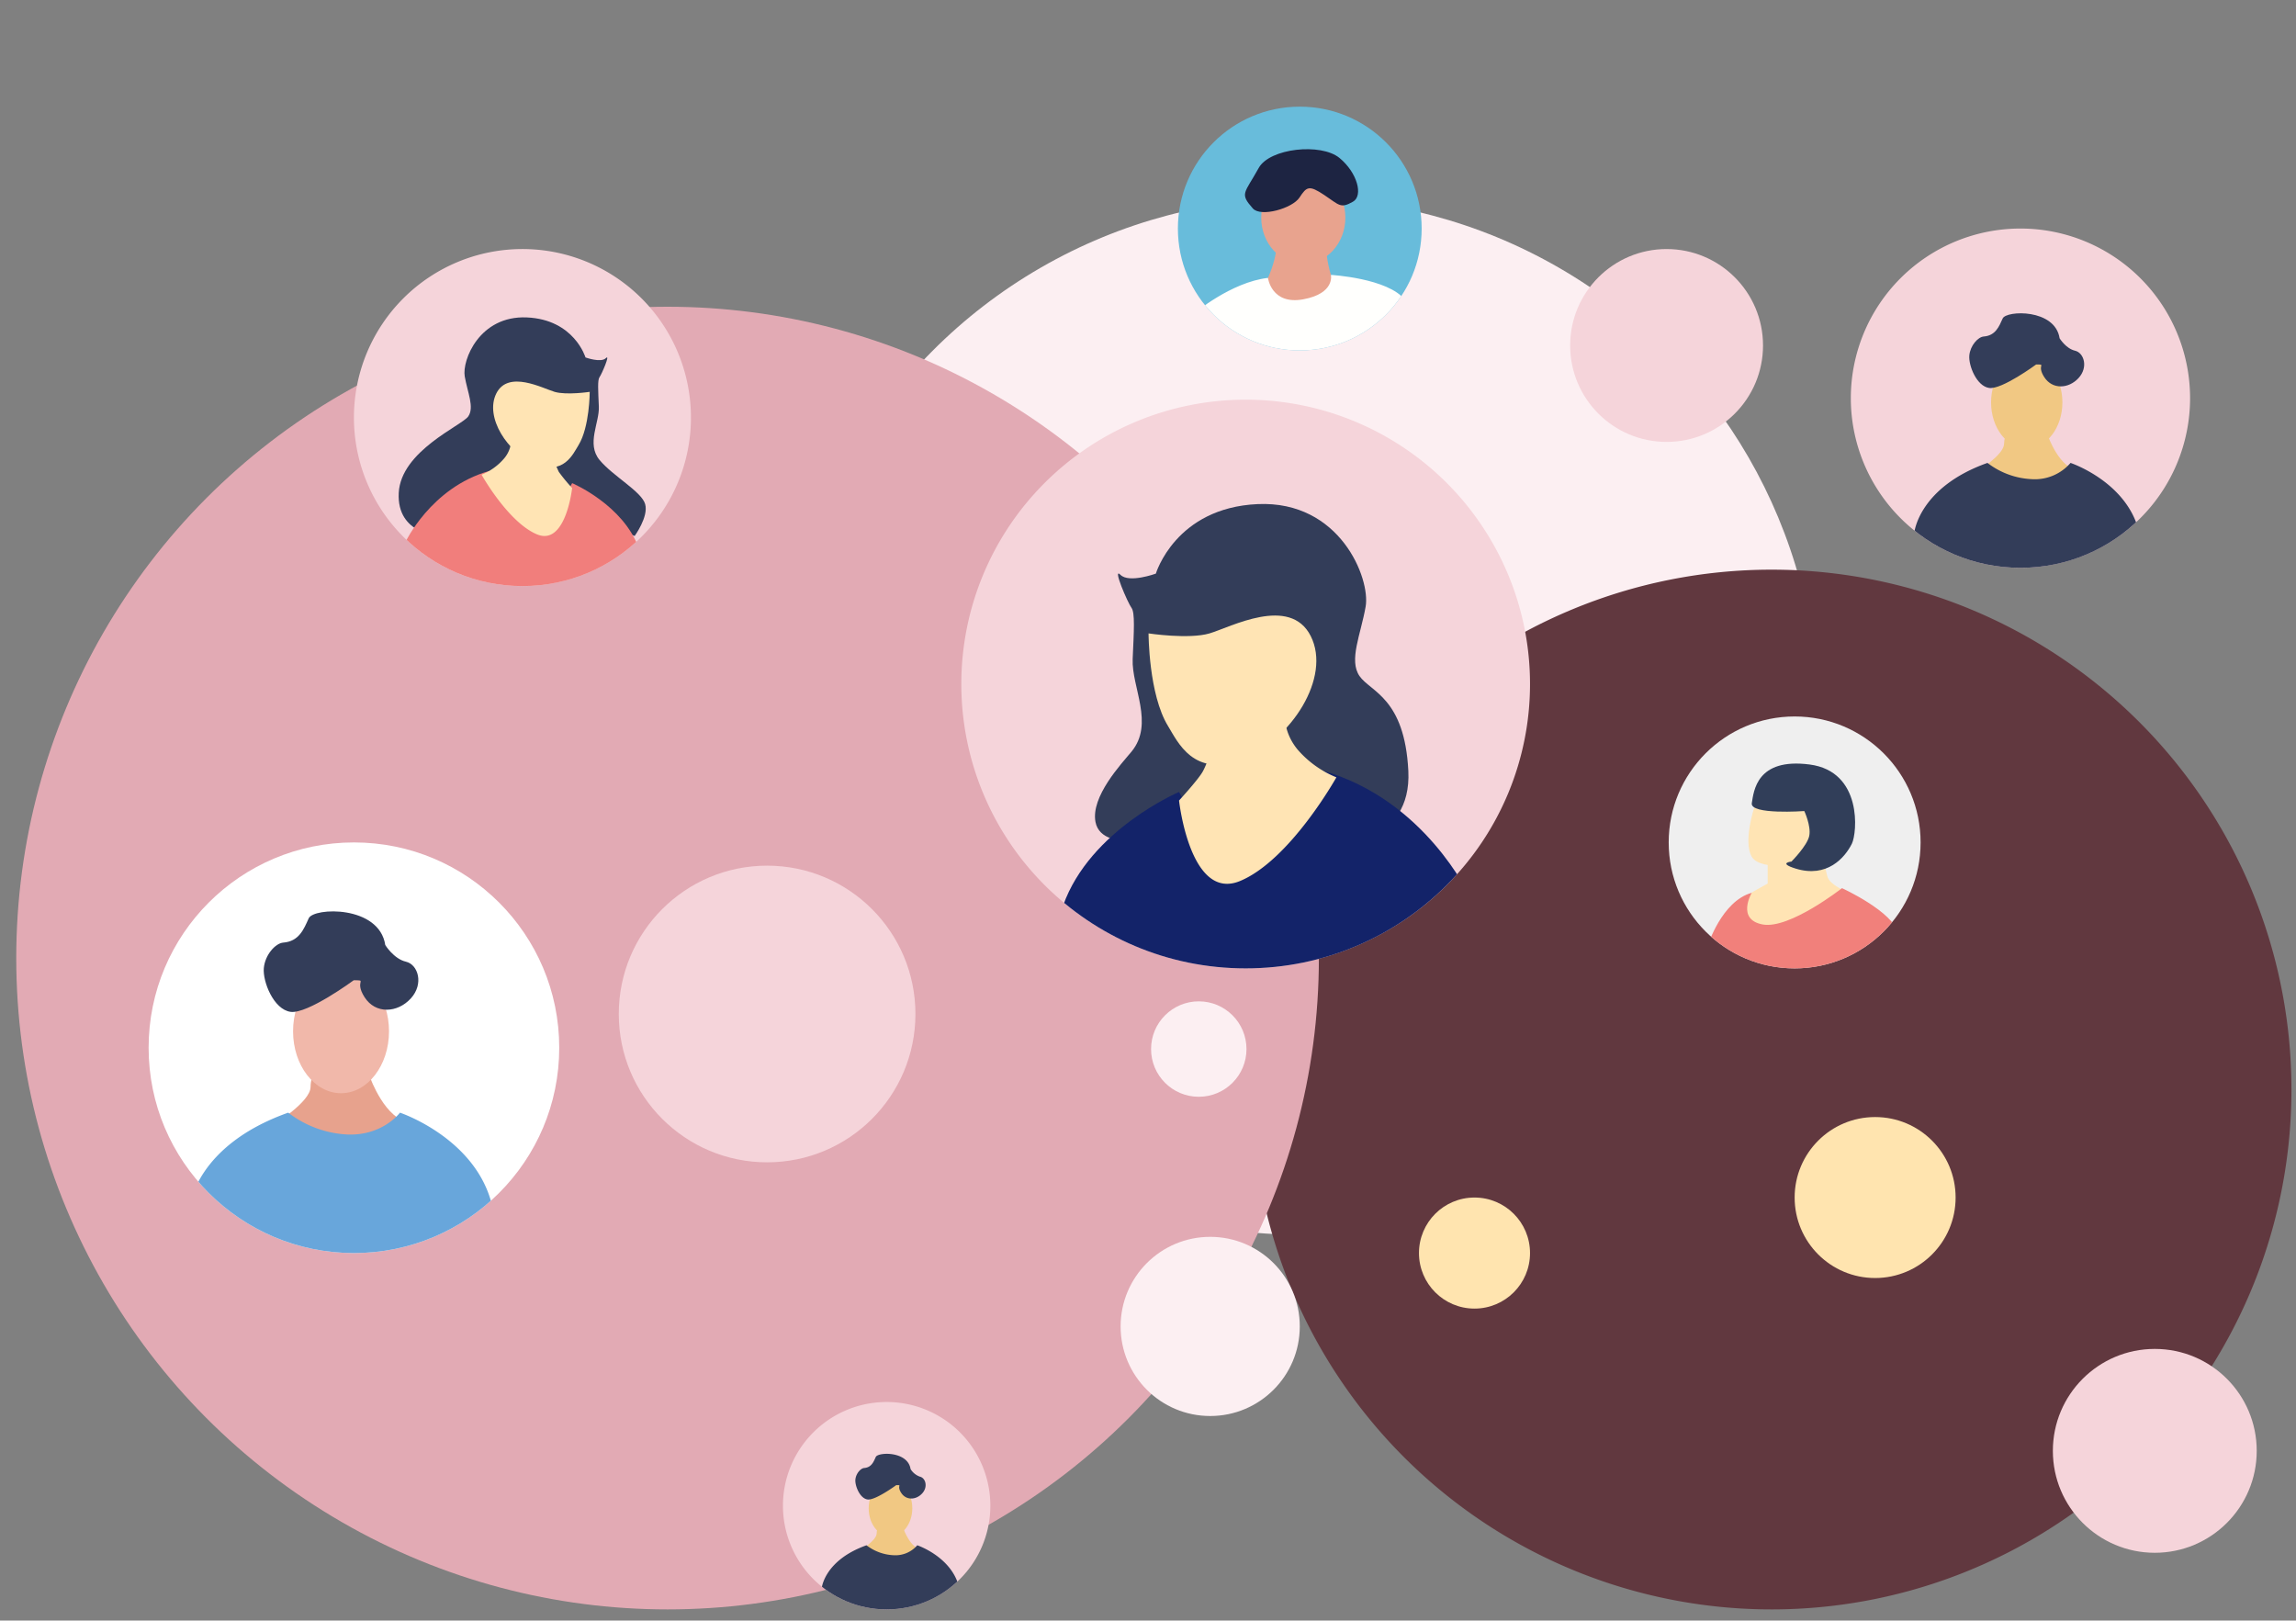 <svg xmlns="http://www.w3.org/2000/svg" xmlns:xlink="http://www.w3.org/1999/xlink" width="758" height="535" viewBox="0 0 758 535">
  <rect x="0" y="0" width="758" height="535" fill="#808080" stroke="none"/>
  <defs>
    <clipPath id="clip-path">
      <rect id="Rectangle_1366" data-name="Rectangle 1366" width="758" height="535" transform="translate(-21555 1973)" fill="#fff"/>
    </clipPath>
    <clipPath id="clip-path-2">
      <circle id="Ellipse_266" data-name="Ellipse 266" cx="67.782" cy="67.782" r="67.782" transform="translate(0 0)" fill="none"/>
    </clipPath>
    <clipPath id="clip-path-3">
      <ellipse id="Ellipse_267" data-name="Ellipse 267" cx="55.63" cy="55.631" rx="55.63" ry="55.631" transform="translate(0 0)" fill="none"/>
    </clipPath>
    <clipPath id="clip-path-4">
      <ellipse id="Ellipse_268" data-name="Ellipse 268" cx="93.875" cy="93.875" rx="93.875" ry="93.875" transform="translate(0 0)" fill="none"/>
    </clipPath>
    <clipPath id="clip-path-5">
      <circle id="Ellipse_269" data-name="Ellipse 269" cx="56.001" cy="56.001" r="56.001" transform="translate(0 0)" fill="#68a6db"/>
    </clipPath>
    <clipPath id="clip-path-6">
      <ellipse id="Ellipse_294" data-name="Ellipse 294" cx="34.236" cy="34.235" rx="34.236" ry="34.235" transform="translate(0 0)" fill="#68a6db"/>
    </clipPath>
    <clipPath id="clip-path-7">
      <circle id="Ellipse_270" data-name="Ellipse 270" cx="41.582" cy="41.582" r="41.582" transform="translate(0 0)" fill="#68a6db"/>
    </clipPath>
    <clipPath id="clip-path-8">
      <circle id="Ellipse_271" data-name="Ellipse 271" cx="40.24" cy="40.24" r="40.24" transform="translate(0 0)" fill="#68a6db"/>
    </clipPath>
  </defs>
  <g id="login-visual-1" transform="translate(21555 -1973)">
    <g id="Mask_Group_29" data-name="Mask Group 29" clip-path="url(#clip-path)">
      <g id="Group_724" data-name="Group 724" transform="translate(-18749.447 2263.984)">
        <circle id="Ellipse_250" data-name="Ellipse 250" cx="171.076" cy="171.076" r="171.076" transform="translate(-2547.521 -225.528)" fill="#fceff2"/>
        <path id="Path_430" data-name="Path 430" d="M171.627,0A171.628,171.628,0,1,1,0,171.627,171.629,171.629,0,0,1,171.627,0Z" transform="translate(-2392.31 -102.918)" fill="#61383f"/>
        <circle id="Ellipse_252" data-name="Ellipse 252" cx="40.24" cy="40.24" r="40.24" transform="translate(-2756.49 -68.605)" fill="#68a6db"/>
        <circle id="Ellipse_253" data-name="Ellipse 253" cx="215.025" cy="215.025" r="215.025" transform="translate(-2800.189 -189.714)" fill="#e2aab4"/>
        <path id="Path_551" data-name="Path 551" d="M56,0A56,56,0,1,1,0,56,56,56,0,0,1,56,0Z" transform="translate(-2194.522 -215.534)" fill="#f5d4da"/>
        <path id="Path_627" data-name="Path 627" d="M34.236,0A34.235,34.235,0,1,1,0,34.235,34.235,34.235,0,0,1,34.236,0Z" transform="translate(-2547.07 171.867)" fill="#f5d4da"/>
        <circle id="Ellipse_255" data-name="Ellipse 255" cx="41.582" cy="41.582" r="41.582" transform="translate(-2254.652 -54.453)" fill="#efefef"/>
        <circle id="Ellipse_256" data-name="Ellipse 256" cx="40.24" cy="40.24" r="40.24" transform="translate(-2416.685 -255.775)" fill="#68bcdb"/>
        <path id="Path_432" data-name="Path 432" d="M93.875,0A93.875,93.875,0,1,1,0,93.875,93.875,93.875,0,0,1,93.875,0Z" transform="translate(-2488.184 -159.04)" fill="#f5d4da"/>
        <circle id="Ellipse_259" data-name="Ellipse 259" cx="67.782" cy="67.782" r="67.782" transform="translate(-2756.489 -12.87)" fill="#fff"/>
        <circle id="Ellipse_260" data-name="Ellipse 260" cx="48.969" cy="48.969" r="48.969" transform="translate(-2601.27 -5.2)" fill="#f5d4da"/>
        <circle id="Ellipse_295" data-name="Ellipse 295" cx="33.651" cy="33.651" r="33.651" transform="translate(-2127.823 154.34)" fill="#f5d4da"/>
        <circle id="Ellipse_296" data-name="Ellipse 296" cx="29.575" cy="29.575" r="29.575" transform="translate(-2435.593 117.34)" fill="#fceff2"/>
        <circle id="Ellipse_272" data-name="Ellipse 272" cx="15.752" cy="15.752" r="15.752" transform="translate(-2425.542 39.595)" fill="#fceff2"/>
        <circle id="Ellipse_273" data-name="Ellipse 273" cx="31.836" cy="31.836" r="31.836" transform="translate(-2287.182 -208.766)" fill="#f5d4da"/>
        <circle id="Ellipse_261" data-name="Ellipse 261" cx="26.571" cy="26.571" r="26.571" transform="translate(-2213.07 77.792)" fill="#ffe4af"/>
        <circle id="Ellipse_262" data-name="Ellipse 262" cx="18.332" cy="18.332" r="18.332" transform="translate(-2337.095 104.363)" fill="#ffe4af"/>
        <g id="Group_300" data-name="Group 300" transform="translate(-2756.489 -12.87)">
          <g id="Group_299" data-name="Group 299" clip-path="url(#clip-path-2)">
            <g id="Group_298" data-name="Group 298" transform="translate(13.603 22.768)">
              <path id="Path_419" data-name="Path 419" d="M-2676.43,276.789c1.2-.8,12.722-7.988,12.832-12.832.208-9.223,9.222-10.827,10.426-11.228s6.416,2.807,6.416,2.807l2.807,5.213s5.079,14.233,13.31,14.837-4.888,16.842-4.888,16.842Z" transform="translate(2703.456 -205.935)" fill="#e7a28d"/>
              <path id="Path_420" data-name="Path 420" d="M-2721.52,316.411s2-20.05,32.481-30.876a34.818,34.818,0,0,0,19.648,7.218c11.629.4,17.244-7.218,17.244-7.218s25.262,8.421,30.476,30.876c0,0-16.781,22.857-49.493,22.456S-2721.52,316.411-2721.52,316.411Z" transform="translate(2721.522 -219.091)" fill="#68a6db"/>
              <ellipse id="Ellipse_265" data-name="Ellipse 265" cx="15.839" cy="20.451" rx="15.839" ry="20.451" transform="translate(34.085 19.126)" fill="#f1b8aa"/>
              <path id="Path_421" data-name="Path 421" d="M-2651.11,197.416s-15.239,11.228-20.852,10.426-9.224-10.025-8.822-14.436,3.856-8.224,6.416-8.421c5.213-.4,6.786-4.411,8.406-8.02s23.273-4.411,25.277,8.822c0,0,2.806,4.573,6.817,5.495s6.015,7.337,1.6,12.149-11.629,5.213-15.238-.4S-2646.3,197.416-2651.11,197.416Z" transform="translate(2705.213 -174.681)" fill="#333d59"/>
            </g>
          </g>
        </g>
        <g id="Group_729" data-name="Group 729" transform="translate(42.379 35.084)">
          <path id="Path_431" data-name="Path 431" d="M55.63,0A55.631,55.631,0,1,1,0,55.631,55.631,55.631,0,0,1,55.63,0Z" transform="translate(-2731.086 -243.851)" fill="#f5d4da"/>
          <g id="Group_303" data-name="Group 303" transform="translate(-2731.084 -243.851)">
            <g id="Group_302" data-name="Group 302" clip-path="url(#clip-path-3)">
              <g id="Group_301" data-name="Group 301" transform="translate(14.764 22.553)">
                <path id="Path_422" data-name="Path 422" d="M-2735.63-88.622s-14.371-.3-13.676-14.208,20.862-22.252,22.948-25.266-.232-7.881-1.159-13.212,4.867-20.166,20.513-19.471,19.354,13.212,19.354,13.212,5.1,1.854,6.722.232-1.391,5.331-2.085,6.258-.464,4.4-.232,9.735-4.173,12.285.232,17.616,13.907,10.431,15.066,14.6-3.477,10.5-3.477,10.5-13.908-5.864-14.834-6.791S-2735.63-88.622-2735.63-88.622Z" transform="translate(2749.332 160.802)" fill="#333d59"/>
                <path id="Path_423" data-name="Path 423" d="M-2744.58-22.918s8.435-18.2,27.745-23.7l12.471,14.893,7.764,2.318,7.186-13.212s16.92,7.186,22.021,21.557c0,0-9.01,14.507-35,15.53C-2731.83-4.375-2744.58-22.918-2744.58-22.918Z" transform="translate(2746.691 97.348)" fill="#f17e7c"/>
                <path id="Path_424" data-name="Path 424" d="M-2677.98-72.575a9.755,9.755,0,0,1-2.318,7.417,19.33,19.33,0,0,1-7.417,5.331s8.809,15.762,18.312,19.7,11.59-15.3,11.59-15.3a57.021,57.021,0,0,1-4.4-5.331,45.235,45.235,0,0,1-2.55-6.722Z" transform="translate(2715.087 111.772)" fill="#ffe4b4"/>
                <path id="Path_425" data-name="Path 425" d="M-2647.25-109.691s-7.649,1.159-11.59,0-15.3-7.315-19.238.515,3.708,19.68,12.98,23.389,12.345-3.373,14.139-6.288C-2647.25-98.1-2647.25-109.691-2647.25-109.691Z" transform="translate(2710.324 134.284)" fill="#ffe4b4"/>
              </g>
            </g>
          </g>
        </g>
        <g id="Group_306" data-name="Group 306" transform="translate(-2488.182 -159.04)">
          <g id="Group_305" data-name="Group 305" transform="translate(0 0)" clip-path="url(#clip-path-4)">
            <g id="Group_304" data-name="Group 304" transform="translate(33.629 34.436)">
              <path id="Path_426" data-name="Path 426" d="M-2184.08,71.38s24.966-.522,23.759-24.682-12.483-26.073-16.107-31.307.4-13.691,2.014-22.952-8.455-35.033-35.636-33.824-33.624,22.952-33.624,22.952-8.858,3.222-11.677.4,2.416,9.261,3.625,10.874.806,7.651.4,16.913,7.249,21.342-.4,30.6c-3.249,3.932-13.5,14.8-11.872,23.229,2.212,11.422,27.576,4.027,27.576,4.027s-11.677,6.166-10.067,4.552S-2184.08,71.38-2184.08,71.38Z" transform="translate(2274.268 41.427)" fill="#333d59"/>
              <path id="Path_427" data-name="Path 427" d="M-2147.5,149.257s-14.655-31.61-48.2-41.175l-21.663,25.873-13.487,4.027-12.483-22.952s-29.4,12.483-38.255,37.449c0,0,15.652,25.2,60.8,26.98C-2169.648,181.47-2147.5,149.257-2147.5,149.257Z" transform="translate(2281.583 -19.955)" fill="#132369"/>
              <path id="Path_428" data-name="Path 428" d="M-2181.658,74.1s-1.208,6.443,4.028,12.886a33.582,33.582,0,0,0,12.885,9.261s-15.3,27.382-31.811,34.227S-2216.69,103.9-2216.69,103.9s5.879-6.388,7.65-9.262,4.429-11.677,4.429-11.677Z" transform="translate(2254.939 -6.002)" fill="#ffe4b4"/>
              <path id="Path_429" data-name="Path 429" d="M-2233.77,26.952s13.288,2.014,20.133,0,26.577-12.706,33.422.9-6.443,34.189-22.549,40.629-21.448-5.86-24.563-10.924C-2233.77,47.086-2233.77,26.952-2233.77,26.952Z" transform="translate(2261.951 15.775)" fill="#ffe4b4"/>
            </g>
          </g>
        </g>
        <g id="Mask_Group_5" data-name="Mask Group 5" transform="translate(-2194.522 -215.534)" clip-path="url(#clip-path-5)">
          <g id="Group_296" data-name="Group 296" transform="translate(20.963 27.98)">
            <path id="Path_413" data-name="Path 413" d="M-1914.72-90.217c.894-.6,9.457-5.938,9.538-9.539.156-6.856,6.856-8.048,7.75-8.346s4.769,2.086,4.769,2.086l2.086,3.875s3.775,10.58,9.894,11.029-3.634,12.519-3.634,12.519Z" transform="translate(1934.808 142.886)" fill="#f1c883"/>
            <path id="Path_414" data-name="Path 414" d="M-1949.88-59.565s1.491-14.9,24.144-22.952a25.887,25.887,0,0,0,14.606,5.365,15.566,15.566,0,0,0,12.817-5.365s18.779,6.259,22.654,22.952a46.589,46.589,0,0,1-36.79,16.692,50.928,50.928,0,0,1-37.431-16.692Z" transform="translate(1949.884 131.908)" fill="#333d59"/>
            <ellipse id="Ellipse_263" data-name="Ellipse 263" cx="11.774" cy="15.202" rx="11.774" ry="15.202" transform="translate(25.337 14.217)" fill="#f1c883"/>
            <path id="Path_415" data-name="Path 415" d="M-1896.06-152.068s-11.327,8.346-15.5,7.75-6.856-7.452-6.557-10.73,2.866-6.114,4.769-6.26c3.875-.3,5.045-3.279,6.248-5.962s17.3-3.279,18.79,6.558c0,0,2.086,3.4,5.067,4.084s4.472,5.454,1.193,9.031-8.644,3.875-11.327-.3S-1892.48-152.068-1896.06-152.068Z" transform="translate(1936.274 168.968)" fill="#333d59"/>
          </g>
        </g>
        <g id="Mask_Group_28" data-name="Mask Group 28" transform="translate(-2547.07 171.867)" clip-path="url(#clip-path-6)">
          <g id="Group_725" data-name="Group 725" transform="translate(12.815 17.105)">
            <path id="Path_624" data-name="Path 624" d="M-1914.72-97.178c.547-.365,5.781-3.63,5.831-5.831.095-4.191,4.191-4.92,4.738-5.1s2.916,1.275,2.916,1.275l1.275,2.369s2.308,6.468,6.049,6.742-2.222,7.653-2.222,7.653Z" transform="translate(1926.999 129.376)" fill="#f1c883"/>
            <path id="Path_625" data-name="Path 625" d="M-1949.88-68.486s.911-9.111,14.76-14.031a15.825,15.825,0,0,0,8.929,3.28,9.517,9.517,0,0,0,7.836-3.28s11.48,3.826,13.849,14.031A28.481,28.481,0,0,1-1927-58.281a31.134,31.134,0,0,1-22.88-10.2Z" transform="translate(1949.884 112.711)" fill="#333d59"/>
            <ellipse id="Ellipse_293" data-name="Ellipse 293" cx="7.198" cy="9.293" rx="7.198" ry="9.293" transform="translate(15.489 8.692)" fill="#f1c883"/>
            <path id="Path_626" data-name="Path 626" d="M-1904.64-158.636s-6.925,5.1-9.476,4.738-4.191-4.555-4.009-6.56,1.752-3.737,2.915-3.827c2.369-.182,3.084-2,3.82-3.644s10.576-2,11.487,4.009a5.992,5.992,0,0,0,3.1,2.5c1.823.419,2.733,3.334.729,5.521s-5.285,2.369-6.925-.182S-1902.45-158.636-1904.64-158.636Z" transform="translate(1929.224 168.968)" fill="#333d59"/>
          </g>
        </g>
        <g id="Mask_Group_6" data-name="Mask Group 6" transform="translate(-2254.653 -54.453)" clip-path="url(#clip-path-7)">
          <g id="Group_308" data-name="Group 308" transform="translate(12.893 15.547)">
            <path id="Path_409" data-name="Path 409" d="M-1879.53,131.651s-3.82,11.321-.858,16.39,18.821,2.289,18.821,2.289l4.9-17.332L-1874,129.074Z" transform="translate(1894.928 -117.264)" fill="#ffe4b4"/>
            <path id="Path_410" data-name="Path 410" d="M-1849.76,170.815s-5.88-2.266-6.868-5.069a34.641,34.641,0,0,1-1.308-7.194s-13.572,1.472-14.061,1.308a39.471,39.471,0,0,0-4.415,0v8.012l-5.249,2.943s-6.519,8.176-1.125,12.59,20.764-1.472,21.908-2.126S-1849.76,170.815-1849.76,170.815Z" transform="translate(1896.199 -128.265)" fill="#ffe4b4"/>
            <path id="Path_411" data-name="Path 411" d="M-1866.63,142.589s5.233-5.233,5.886-8.5-1.635-8.176-1.635-8.176-17.986,1.308-17.333-2.616,1.543-15.043,19.086-12.754,15.706,22.64,13.944,26.163c-2.289,4.578-8.175,11.445-18.64,8.175C-1871.18,143.045-1866.63,142.589-1866.63,142.589Z" transform="translate(1894.258 -110.233)" fill="#313e59"/>
            <path id="Path_412" data-name="Path 412" d="M-1888.38,176.189s-5.215,8.83,3.614,10.464,26.172-11.989,26.172-11.989,17,7.738,18.63,15.1c0,0-11.274,14.541-25.835,14.552-25.508.022-32.7-7.522-37.118-10.628C-1902.91,193.685-1898.37,178.968-1888.38,176.189Z" transform="translate(1902.913 -133.531)" fill="#f1807b"/>
          </g>
        </g>
        <g id="Mask_Group_8" data-name="Mask Group 8" transform="translate(-2416.685 -255.775)" clip-path="url(#clip-path-8)">
          <g id="Group_309" data-name="Group 309" transform="translate(5.294 14.045)">
            <path id="Path_416" data-name="Path 416" d="M-2303.67-222.618s5.185-8.148,5.185-16.666,15.925-2.963,15.925-2.963-.371,16.666,6.666,22.591-15.555,5-16.667,4.539S-2303.67-222.618-2303.67-222.618Z" transform="translate(2325.891 269.397)" fill="#e8a38e"/>
            <path id="Path_417" data-name="Path 417" d="M-2309.46-221.09s1.108,9.011,11.664,7.067,9.108-8.055,9.108-8.055,18.944,1.058,24.5,8.306c0,0-8.611,17.526-33.609,17.248s-36.111-12.775-36.111-12.775S-2321.68-219.7-2309.46-221.09Z" transform="translate(2333.906 263.58)" fill="#fffffd"/>
            <ellipse id="Ellipse_264" data-name="Ellipse 264" cx="13.888" cy="15.277" rx="13.888" ry="15.277" transform="translate(22.221 7.337)" fill="#e8a38e"/>
            <path id="Path_418" data-name="Path 418" d="M-2308.38-258.988c2.619,2.966,13.054,0,15.415-3.611s3.165-4.155,8.165-.822,5.348,4.558,9.473,2.211c3.473-1.976,1.455-9.586-4.443-14.443-6.111-5.031-23.056-3.226-26.666,3.3C-2311.14-263.849-2312.83-264.02-2308.38-258.988Z" transform="translate(2327.827 278.547)" fill="#1d2442"/>
          </g>
        </g>
      </g>
    </g>
  </g>
</svg>
